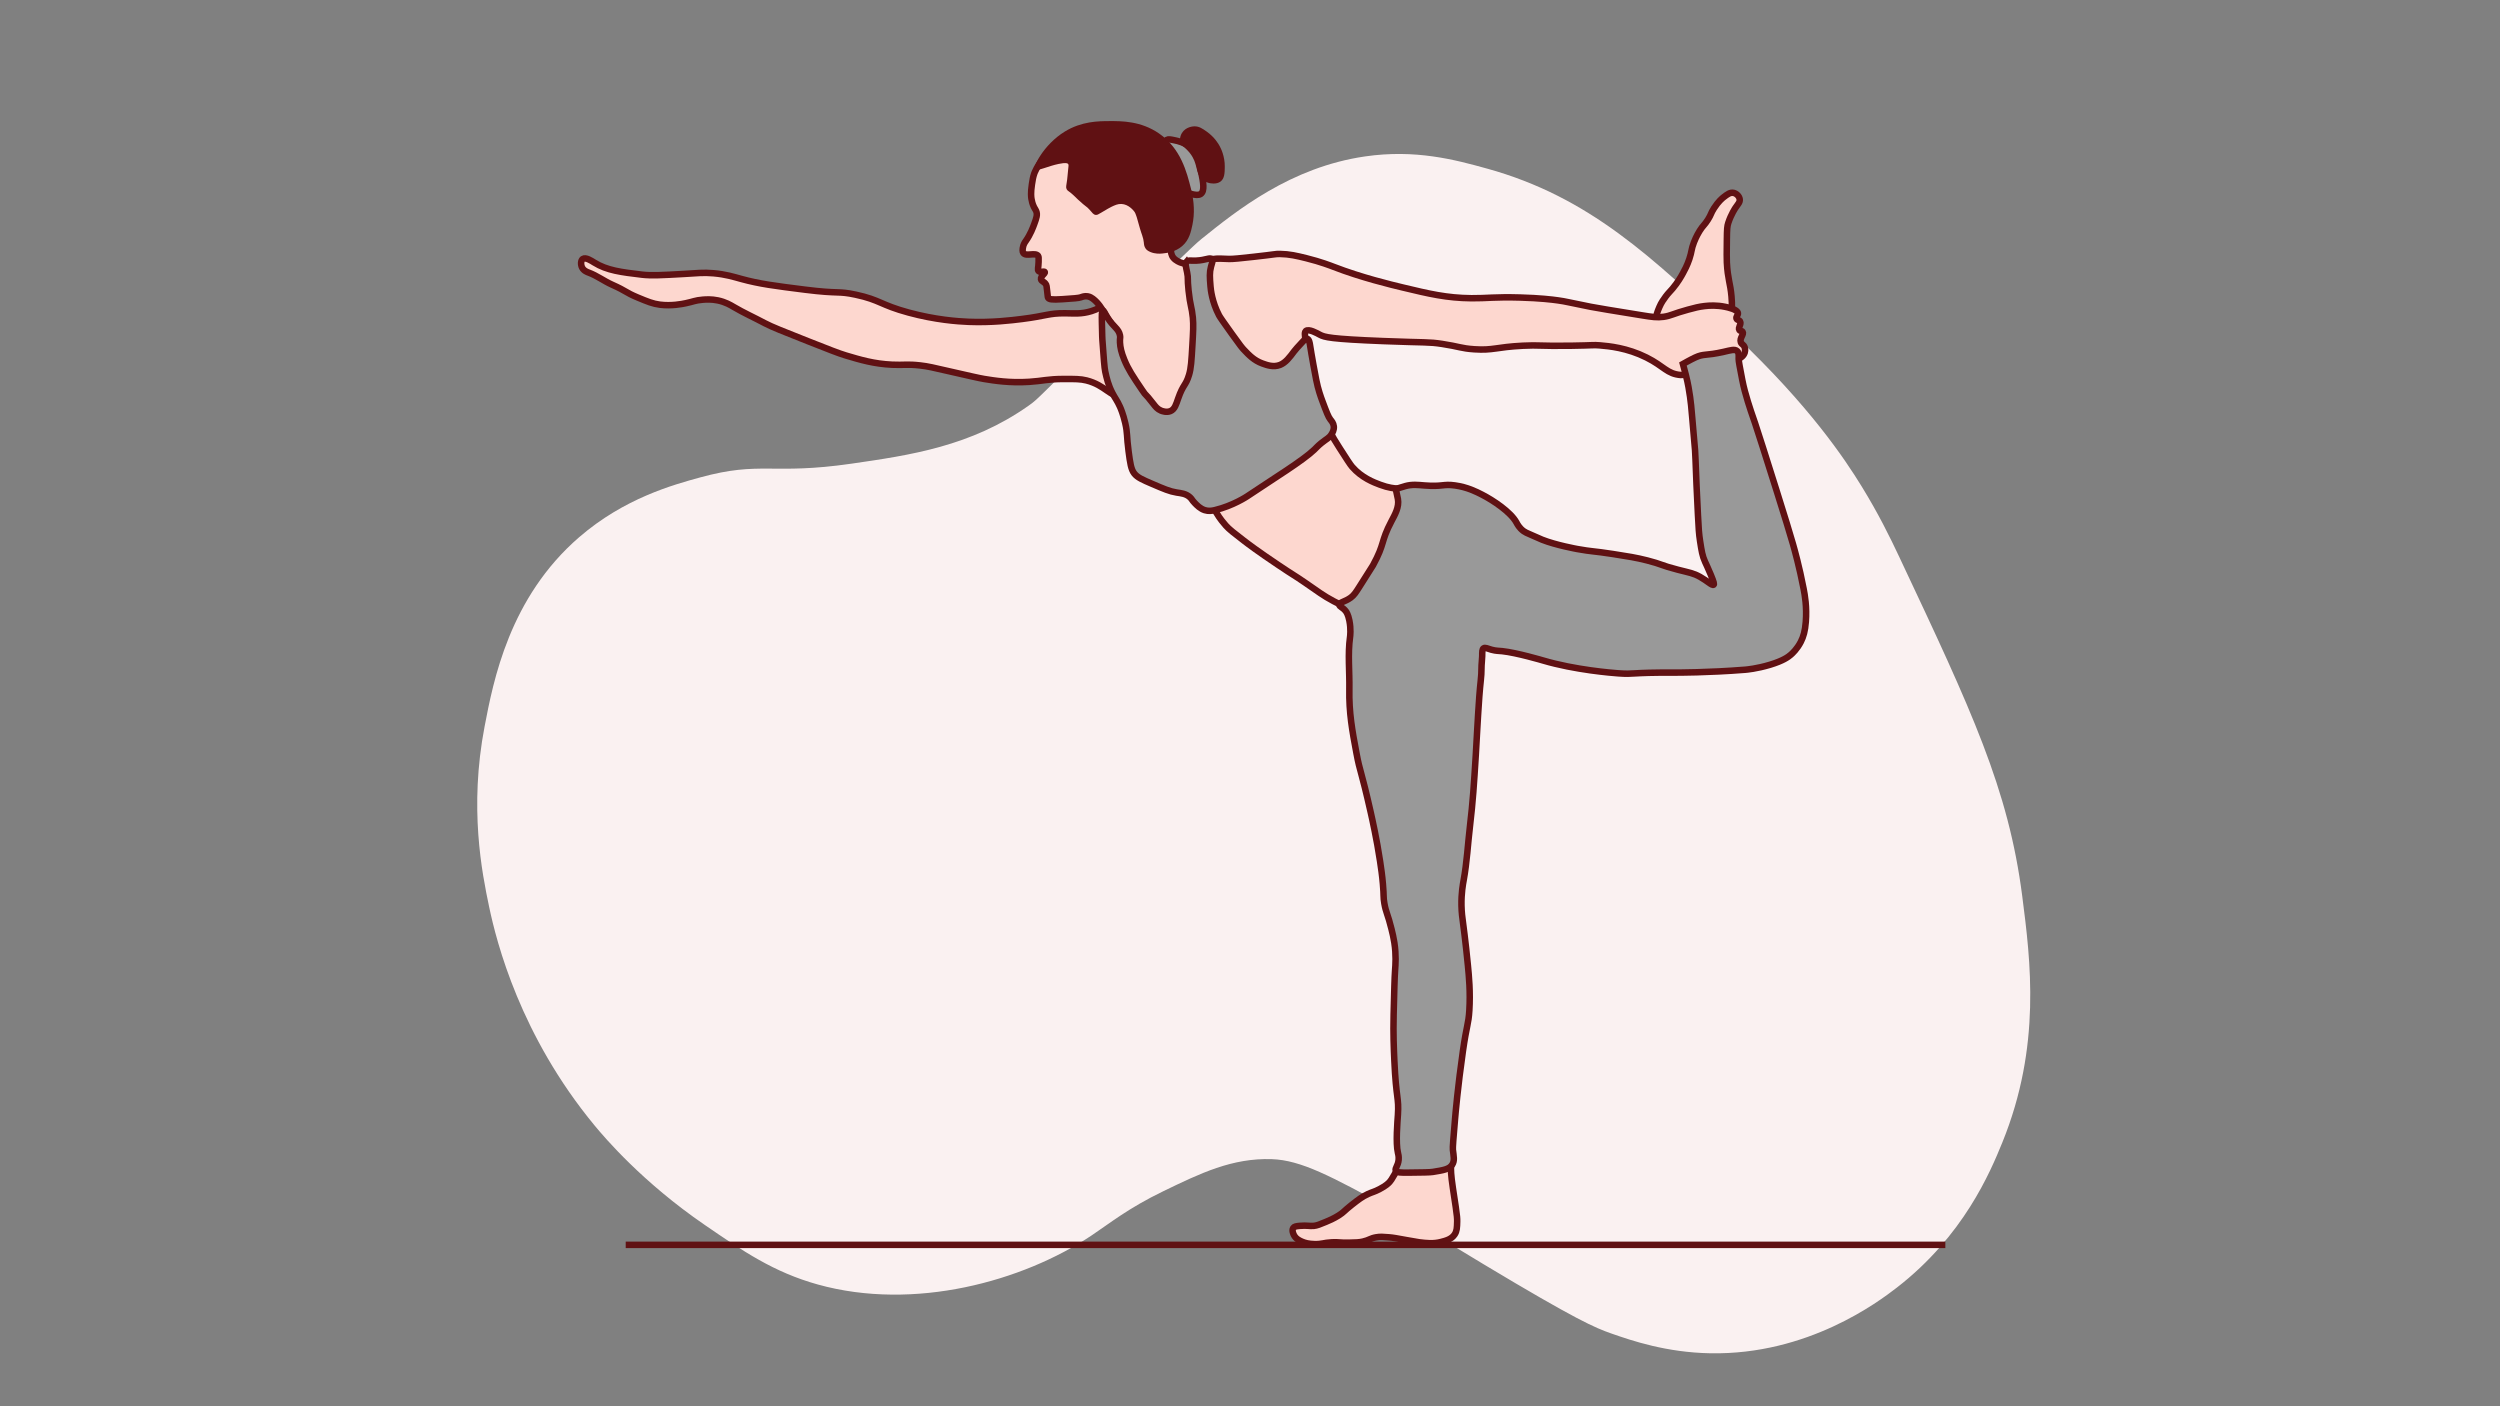 <?xml version="1.0" encoding="UTF-8"?>
<svg id="Layer_1" data-name="Layer 1" xmlns="http://www.w3.org/2000/svg" viewBox="0 0 1920 1080">
  <rect x="0" y="0" width="1920" height="1080" fill="#808080" stroke="none"/>
  <defs>
    <style>
      .cls-1 {
        fill: #999;
      }

      .cls-1, .cls-2, .cls-3 {
        stroke: #601113;
        stroke-miterlimit: 10;
        stroke-width: 5px;
      }

      .cls-4 {
        fill: #601113;
      }

      .cls-5 {
        fill: #faf1f1;
      }

      .cls-2 {
        fill: #fdd7cf;
      }

      .cls-3 {
        fill: none;
      }
    </style>
  </defs>
  <path class="cls-5" d="M1459.19,428.87c-8.14-17.28-16.67-34.52-29.35-55.17-13.14-21.4-40.1-61.75-96.26-115.04-64.75-61.44-113.22-107.44-191.35-129.13-25.03-6.95-55.26-15.01-93.91-9.39-57.11,8.3-98.36,41.48-125.61,63.39-6.04,4.86-24.46,22.87-61.04,58.7-65.31,63.95-63.63,63.62-71.61,69.26-44.3,31.33-91.15,38.1-136.17,44.61-61.44,8.88-69.37-2.28-116.22,10.57-20.75,5.69-58.17,15.95-92.74,45.78-53.81,46.44-66.06,110.44-72.78,145.57-11.96,62.5-2.03,112.14,3.52,138.52,5.75,27.33,23.88,98.77,81,167.87,7.61,9.2,36.68,43.5,84.52,76.3,29.43,20.19,53.04,36.37,86.87,45.78,74.14,20.63,157.34-2.42,210.13-37.57,13.89-9.25,28.05-20.91,55.17-34.04,28.44-13.77,53.02-25.67,83.35-24.65,22.44.76,45.4,13.04,90.39,37.57,23.47,12.8,27.44,16.22,72.78,43.43,70.96,42.58,85.13,48.52,97.43,52.83,16.21,5.67,42.53,14.65,76.3,15.26,74.73,1.34,128.86-39.36,143.22-50.48,51.05-39.53,71.64-88.48,81-111.52,30.05-74,21.63-139.45,15.26-189-10.62-82.55-38.74-142.28-93.91-259.43Z"/>
  <line class="cls-3" x1="480.54" y1="956.05" x2="1494.02" y2="956.05"/>
  <path class="cls-2" d="M1075.78,893.33c-.26.48-2.15,4.05-4.94,8.89-2.1,3.65-2.69,4.51-3.57,5.49-.95,1.07-2.83,2.93-7.68,5.49-4.27,2.25-5.42,2.17-9.05,3.84-4.4,2.03-7.2,4.21-12.34,8.23-6.07,4.74-5.81,5.5-10.15,8.23-3.87,2.43-7.37,3.9-9.88,4.94-4.5,1.86-6.75,2.8-9.05,3.02-3.55.34-5.19-.5-10.97,0-3.03.26-4.26.64-4.94,1.65-1.3,1.93.28,4.96.55,5.49,1.48,2.84,4.15,4.09,6.03,4.94,2.52,1.13,5.33,1.8,9.6,1.92,6.08.17,6.65-1,13.44-1.37,5.43-.3,5.31.44,13.44.27,5-.1,7.5-.15,10.42-.82,5.01-1.15,5.57-2.48,10.15-3.29,3.14-.56,5.38-.37,9.88,0,3.63.3,5.31.7,13.72,2.19,5.75,1.02,8.62,1.53,9.6,1.65,5.7.68,10.78,1.28,16.73-.27,3.85-1,7.99-2.09,10.42-5.76,1.74-2.62,1.81-5.37,1.92-9.88.06-2.44-.1-4.3-1.1-11.25-1.06-7.35-1.41-8.92-2.19-14.54-.79-5.65-1.19-8.48-1.35-11.36-.55-9.49,1-10.53-.29-12.78-4.87-8.45-33.11-4.55-38.4,5.1Z"/>
  <path class="cls-2" d="M1328.97,251.28c1.51-9.95,1.31-17.99.82-23.59-.91-10.44-2.87-13.08-3.57-26.06-.16-3.08-.11-7.82,0-17.28.1-8.82.28-10.65,1.1-13.17,2.15-6.62,5.49-11.52,5.49-11.52,2.03-2.98,3.56-4.37,3.29-6.58-.28-2.28-2.36-4.42-4.66-4.94-2.65-.59-4.88,1.13-7.68,3.29-1,.77-4.05,3.24-7.41,8.5-2.64,4.14-1.98,4.54-4.66,8.78-2.71,4.28-3.63,4.26-6.31,8.5-.46.73-2.55,4.08-4.39,8.78-2.22,5.67-1.54,6.86-3.57,12.89-1.68,4.99-3.62,8.57-4.94,10.97-1.29,2.35-3.78,6.83-7.96,11.8-2.37,2.81-3.07,3.16-5.21,6.03-1.53,2.05-3.42,4.63-4.94,8.23-1.46,3.48-2.78,6.62-2.19,9.6,1.13,5.73,8.87,8.59,12.34,9.88,16.69,6.18,36.22-.72,44.44-4.11Z"/>
  <path class="cls-2" d="M919.41,202.72c2.93-2.32,8.28-3.17,11.34-3.66,5.13-.82,7.72-.25,13.35-.18,3.16.04,8.37-.52,18.65-1.65,17.47-1.91,16.5-2.26,20.3-2.19,7.34.12,12.83,1.44,20.3,3.29,10.94,2.71,18.9,5.83,20.85,6.58,21.2,8.23,44.12,13.73,53.22,15.91,19.89,4.77,33.6,8.06,52.67,8.23,12.05.11,17.67-1.11,37.31-.55,15.46.44,24.43,1.54,29.08,2.19,6.86.96,6.41,1.22,25.24,4.94,4.93.97,16.46,2.84,39.5,6.58,7.55,1.22,11.42,1.82,16.46,1.1,5.77-.83,7.31-2.42,18.65-5.49,5.38-1.45,8.32-2.23,12.62-2.74,3.94-.47,9.49-.77,15.91.55,2,.41,9.6,1.97,9.88,4.94.14,1.5-1.67,2.62-1.1,4.11.49,1.29,2.01.91,2.74,2.19,1.18,2.07-1.76,4.8-.55,6.58.68,1.01,1.8.42,2.47,1.37,1.31,1.87-2.43,4.83-1.37,7.96.63,1.86,2.26,1.71,3.02,4.11.55,1.74.16,3.3,0,3.84-.8,2.68-3.24,4.15-4.66,4.94-11.88,6.57-27.98,9.6-27.98,9.6-10.07,1.9-15.1,2.85-16.46,2.74-10.59-.81-12.77-6.65-26.33-13.44-14.91-7.46-28.93-8.75-35.94-9.33-5.07-.42-4.42.02-21.4.27-25.85.39-24.66-.65-37.58,0-20.82,1.05-22.69,3.71-37.31,2.74-10.29-.68-11.74-2.15-24.69-4.11-10.92-1.66-11.62-.87-45.26-2.19-40.73-1.6-45.16-2.96-48.83-4.94-1.75-.95-8.52-4.83-10.7-2.74-.85.82-.69,2.25-.55,3.57.46,4.46.22,8.99.82,13.44,1.06,7.87-13.47,22.17-27.71,23.87-26.46,3.15-48.43-37.71-55.69-59.53-1.28-3.84-8.72-26.22-.27-32.92Z"/>
  <path class="cls-2" d="M853.58,231.8c-4.56-.02-5.68,4.11-15.36,7.13-7.77,2.43-13.24,1.7-20.3,1.65-12.58-.1-14.26,2.03-32.92,4.39-8.48,1.07-23.37,2.89-41.15,2.19-8.34-.33-25.43-1.52-46.09-7.13-21.62-5.87-21.81-9.69-40.6-13.72-14.12-3.03-12.04-.45-38.95-3.84-23.22-2.93-34.83-4.39-48.83-8.23-5.89-1.61-12.05-3.57-21.4-4.39-8.03-.7-12.48-.05-23.04.55-16.5.93-24.74,1.39-31.82.55-16.02-1.91-26.91-3.2-36.76-9.33-1.96-1.22-6.57-4.3-8.78-2.74-1.56,1.1-1.67,4.35-.55,6.58,1.27,2.53,3.98,3.49,4.94,3.84,6.37,2.33,11.9,6.57,18.1,9.33,11.54,5.14,9.91,5.78,19.75,9.88,7.66,3.19,11.5,4.78,17.01,5.49,8.75,1.11,16.71-.47,19.75-1.1,5.64-1.16,7.41-2.3,13.17-2.74,2.37-.18,6.55-.48,11.52.55,5.86,1.21,9.88,3.64,12.07,4.94,7.81,4.62,16.13,8.34,24.14,12.62,5.11,2.73,14.38,6.39,32.92,13.72,15.84,6.26,23.77,9.39,29.08,10.97,11.31,3.38,21.68,6.48,35.66,7.13,9.12.43,11.49-.57,21.4.55,6.44.73,10.06,1.67,21.95,4.39,15.92,3.64,23.88,5.46,27.43,6.03,7.54,1.23,19.45,3.16,34.56,2.19,10.39-.66,13.93-2.16,26.33-2.19,8.71-.02,13.07-.03,17.56,1.1,14.73,3.72,18.16,13,27.43,12.07,7.21-.72,12-7.02,12.94-8.26,14.76-19.42-6.19-64.1-21.17-64.16Z"/>
  <path class="cls-2" d="M1017.07,321.78c1.52,1.91,1.28,3.95,5.49,11.89,1.15,2.16,2.51,4.55,6.03,10.06,5.58,8.72,8.37,13.08,9.88,14.81,7.36,8.45,16.58,11.91,21.4,13.72,13.17,4.94,17.05,1.32,21.4,5.49,3.97,3.81,4.23,10.18-3.29,41.7-8.39,35.14-12.21,41.84-19.2,45.54-6.88,3.64-14.89,3.34-15.91,3.29-2.86-.14-7.68-.76-18.65-6.58-8.06-4.27-11.8-7.3-21.95-14.26-9.52-6.53-7.31-4.61-20.85-13.72-15.47-10.4-22.48-15.68-26.33-18.65-7.44-5.73-11.16-8.6-13.72-11.52-2.63-3-12.57-14.37-12.62-27.43-.05-14.22,11.63-24.15,21.94-32.92,25.03-21.28,59.23-30.41,66.38-21.4Z"/>
  <path class="cls-2" d="M802.01,121.16c-5.45,5.71-7.68,12.07-7.68,12.07-.96,2.73-1.31,5.01-1.83,8.41-.99,6.45-.56,9.74-.37,10.97.37,2.34.95,3.98,1.1,4.39,1,2.77,1.96,3.67,2.56,5.12,1.14,2.74.16,5.43-1.46,9.88-.9,2.46-2.93,8.05-6.58,13.17-.52.74-1.84,2.52-2.19,5.12-.2,1.48-.4,2.96.37,4.02,2.12,2.92,9.17-.68,11.34,2.19.47.63.44,2,.37,4.75-.12,4.46-.96,5.98,0,6.95,1.33,1.34,4.25-.21,4.76.73.58,1.08-3.3,3.1-2.93,5.49.29,1.82,2.71,1.68,4.02,4.39.23.47.28.74.73,4.75.51,4.6.5,4.76.73,5.12.78,1.18,2.44,1.66,10.97,1.1,8.38-.55,12.56-.83,14.26-1.46.92-.34,2.79-1.11,5.12-.73,1.83.3,3.15,1.18,4.02,1.83,4.44,3.32,7.32,8.49,7.68,9.14,6.81,12.19,8.72,10.91,10.61,17.19,1.8,6.02-.13,6.58,1.1,13.53.95,5.35,2.46,7.08,10.61,21.58,7.78,13.85,8.62,16.22,12.8,20.48,4.32,4.41,8.69,8.86,14.63,8.41,5.19-.39,9.67-4.37,11.7-8.41,1.88-3.74.6-5.4,1.83-10.24,1.81-7.11,5.94-8.82,9.14-14.26,2.05-3.48,2.12-10.41,2.19-24.14.08-15.67.12-23.51-1.46-31.09-.81-3.87-1.68-6.74-3.66-16.09,0,0-.55-2.61-2.56-12.44h0s-4.13-.25-7.31-1.46c-.51-.19-3.67-1.4-5.49-3.66-3.2-3.98-1.51-10.32-1.1-12.07,3.2-13.7-4.44-35.66-8.41-43.89-11.11-23.04-37.75-30.36-39.14-30.72-21.88-5.68-43.05,2.1-50.47,9.88Z"/>
  <path class="cls-1" d="M908.44,145.66c3.34,2.67,7.16,3.5,7.16,3.5,2.04.44,4.75,1.02,6.55-.2,3.3-2.24,1.85-9.45.55-15.91-1.96-9.75-3.08-15.33-8.23-19.75-4.54-3.9-10.09-5.07-12.07-5.49-3.42-.72-5.13-1.08-6.23-.4-6.42,3.95,3.6,31.31,12.27,38.26Z"/>
  <path class="cls-4" d="M794.69,131.03c.17.17.45.26,6.95-1.83,4.49-1.44,7.42-2.47,11.34-3.29,5.83-1.22,6.88-.52,7.31,0,.54.65.39,1.37,0,4.75-.66,5.69-.26,3.94-.73,7.32-.68,4.85-1.12,5.85-.37,7.32.58,1.13,1.28,1.36,3.29,2.93,1.94,1.51,1.7,1.6,5.49,5.12,6.56,6.09,6.14,4.74,8.78,7.68,2.12,2.36,2.94,3.84,4.76,4.02,1.18.12,1.97-.39,4.39-1.83,4.08-2.43,6.11-3.64,7.68-4.39,2.55-1.21,4.86-2.32,7.68-2.19,5.55.24,9.29,5.09,9.88,5.85,1.24,1.6,2.29,5.46,4.39,13.17.96,3.54,2.64,6.95,2.93,10.61.09,1.11.16,3.02,1.46,4.75.48.64,1.42,1.64,3.66,2.56,3.55,1.46,6.98,1.33,9.14,1.1,3.47-.37,9.98-1.07,15.36-5.85,5.2-4.62,6.52-10.52,7.68-16.09,1.81-8.7,1.45-17.69-1.1-27.8-3.23-12.83-7.78-30.88-24.51-42.43-13.95-9.64-28.86-9.56-38.4-9.51-8.13.04-21.07.11-34.01,8.05-16.31,10-25.16,27.9-23.04,29.99Z"/>
  <path class="cls-4" d="M906.61,110.92c6.46,4.49,9.25,9.11,10.61,12.44,2.4,5.87,1.86,11.41,6.58,15,1.8,1.37,3.71,1.95,4.76,2.19.74.17,5.53,1.29,8.78-1.1,3.19-2.34,3.24-6.83,3.29-11.34.09-8.18-3-14.23-4.02-16.09-.83-1.51-3.85-6.72-9.88-10.97-3.24-2.29-5.8-4.1-9.51-4.02-.72.01-6.51.23-9.51,5.12-2.39,3.91-1.31,8.03-1.1,8.78Z"/>
  <path class="cls-1" d="M911.37,200.89c1.2-1.31,2.84-.55,7.32-.73,7.41-.31,10.67-2.72,12.07-1.1.98,1.14.02,3.04-.73,5.85-1.2,4.48-.92,7.99-.37,15,.18,2.25,1.09,11.84,6.58,22.31.8,1.52,3.82,5.77,9.88,14.26,6.61,9.28,7.94,10.8,9.14,12.07,3.92,4.15,7.82,8.27,14.26,10.61,3.48,1.26,8.53,3.09,13.53,1.1,4.32-1.72,7.37-5.8,10.97-10.61,1.03-1.37,2.64-3.11,5.85-6.58,1.94-2.1,3.01-3.17,4.02-2.93,1.54.37,2.01,3.54,2.19,4.75,0,0,1.42,9.44,4.75,26.7,1.47,7.6,3.63,13.44,4.76,16.46,3.06,8.2,4.6,12.29,6.22,14.26.79.96,2.29,2.63,2.56,5.12.3,2.83-1.15,5.16-1.83,6.22-1.82,2.84-3.64,3.31-7.68,6.58-2.69,2.18-3.92,3.61-5.49,5.12-8.67,8.35-30.64,21.8-51.57,35.84,0,0-10.94,7.34-24.87,10.61-2.09.49-4.75.93-7.68,0-3.46-1.1-5.95-3.69-7.68-5.49-2.28-2.37-2.12-2.98-3.66-4.39-3.15-2.89-6.89-3.12-10.24-3.66-5.33-.85-9.77-2.76-18.65-6.58-7.63-3.28-11.45-4.93-13.9-8.05-2.49-3.17-3.16-7.89-4.39-17.19-1.56-11.8-.68-13.45-2.56-21.58-1.59-6.9-3.51-11.29-4.02-12.44-2.22-4.98-3.66-6.36-5.85-10.61-3.23-6.25-4.4-11.52-5.49-16.46-.61-2.77-1.14-10.01-2.19-24.51,0,0-.17-2.34-.37-13.17-.11-6.35-.07-8.96.73-9.14.77-.18,1.49,2.04,3.66,5.49,4.74,7.52,8.44,8.24,9.51,13.53.42,2.1-.18,1.88,0,5.49.19,3.76,1.02,7.6,3.29,13.17,3.07,7.54,6.56,12.71,13.53,23.04,4.37,6.48.73.5,9.14,11.34,1.31,1.69,2.78,3.62,5.49,4.75.77.32,4.24,1.68,7.32.37,3.35-1.43,4.35-5.22,5.85-9.51,4.06-11.58,5.74-9.53,8.41-18.29,1.55-5.07,1.88-10.94,2.56-22.68.6-10.41.9-15.62.37-21.21-.8-8.32-2.04-8.97-3.29-20.85-1.05-10.02-.08-8.77-1.1-13.9-.82-4.13-1.82-6.82-.37-8.41Z"/>
  <path class="cls-1" d="M1071.93,898.93c.77,1.7,3.95,1.71,9.88,1.65,10.85-.11,16.32-.17,18.65-.55,8.23-1.33,12.53-2.02,14.81-5.49,2.08-3.16,1.1-6.53.55-11.52-.2-1.77.42-9.05,1.65-23.59.39-4.64,2.13-24.68,6.04-52.12,2.88-20.23,4.28-20.49,4.94-31.27.87-14.22-.29-26.22-1.1-34.56-1.79-18.59-3.84-33.47-3.84-33.47-.42-3.05-.99-7.08-1.1-12.62-.18-9.54,1.18-16.64,1.65-19.2,2.55-13.95,3.27-28.17,4.94-42.24,2.18-18.43,3.02-31.87,4.39-53.77,1.01-16.25,1.23-24.24,2.74-45.54.69-9.69,1.7-15.15,1.65-21.4-.03-3.11.49-6.21.55-9.33.06-3.46-.06-5.25,1.1-6.03,1.22-.82,2.8.2,6.03,1.1,3.57.99,5.56.81,8.23,1.1,11.24,1.19,31.27,7.13,31.27,7.13,24.72,7.33,53.02,9.54,57.61,9.88,13.88,1.02,7.01-.7,44.99-.55,0,0,23.9.09,52.67-2.19.94-.07,9.06-.77,19.2-3.84,10.1-3.06,13.96-5.99,15.91-7.68,1.22-1.06,4.85-4.37,7.68-9.88,2.06-4.01,3.29-8.39,3.84-15.36.91-11.52-.77-20.7-1.65-25.24-3.32-17.27-7.08-30.54-8.23-34.56-2.71-9.47-6.01-20.03-12.62-41.15-.55-1.77-4.84-15.46-10.42-32.92-3.12-9.76-4.71-14.72-6.03-18.65-2.91-8.65-3.74-10.61-5.49-16.46-1.76-5.88-3.14-10.53-4.39-17.01-1.84-9.56-2.76-14.34-2.74-15.91.03-2.62.29-4.7-1.1-6.03-1.83-1.75-4.96-.7-10.42.55-14,3.19-15,1.17-21.95,4.39-3.47,1.61-9.33,4.94-9.33,4.94h0s1.7,6.31,2.19,8.23c1.83,7.04,2.69,12.89,3.29,17.01.67,4.57.9,7.37,1.65,15.91,2.13,24.52,2.04,22.81,2.19,25.24.38,5.77.19,4.58,1.1,26.33,0,0,.27,6.52,1.1,23.04.54,10.74.77,14.62,1.65,20.3,1.17,7.57,1.76,11.36,3.84,15.91.63,1.38,2.29,4.8,4.39,9.88,2.57,6.22,2.65,7.3,2.19,7.68-1.11.92-4.76-2.85-10.42-6.03-5.14-2.89-8.28-3.24-17.01-5.49-13.56-3.48-12.02-4.19-23.59-7.13-8.59-2.18-14.74-3.14-26.33-4.94-15.57-2.42-15.41-1.67-27.43-3.84,0,0-16.41-2.96-26.88-7.13-.72-.29-.13-.07-8.78-3.84-3.24-1.41-4.22-1.84-5.49-2.74-3.38-2.43-4.94-5.56-5.49-6.58-4.42-8.19-18.02-17.12-26.33-21.4-4.71-2.42-11.46-5.82-20.85-7.13-9.36-1.31-9.34,1.13-23.59,0-4.71-.37-9.37-1.01-14.81.55-1.53.44-7.13,2.19-7.13,2.19h0c1.55,7.13,1.65,7.68,1.65,7.68,1.12,6.19-2.37,12.13-4.94,17.01-8.6,16.31-4.74,16.64-14.26,34.02-.28.51-3.66,5.83-10.42,16.46-2.69,4.23-4.08,6.38-6.58,8.23-4.39,3.25-8.7,3.53-8.78,5.49-.06,1.52,2.55,1.82,4.94,4.94.49.64,1.79,2.46,2.74,7.13,1.38,6.75.59,12.36.55,12.62-1.86,13.22-.3,26.7-.55,40.05-.34,18.31,2.23,32.04,5.49,49.38,2.85,15.19,3.28,11.5,10.97,45.54,1.04,4.62,4.59,20.4,7.13,37.31.82,5.47,1.59,10.53,2.19,17.56.85,9.79.21,9.72,1.1,14.81,1.26,7.23,2.72,8.4,5.49,19.75.81,3.32,1.6,6.55,2.19,10.42,1.47,9.54.87,16.92.55,21.4-.4,5.63-.63,15.09-1.1,34.02-.36,14.87.14,26.06.55,35.11,1.35,29.96,3.62,28.23,2.74,41.7-.35,5.41-1.77,21.72,0,29.08.23.97.79,2.89.55,5.49-.43,4.67-2.99,6.48-2.19,8.23Z"/>
</svg>